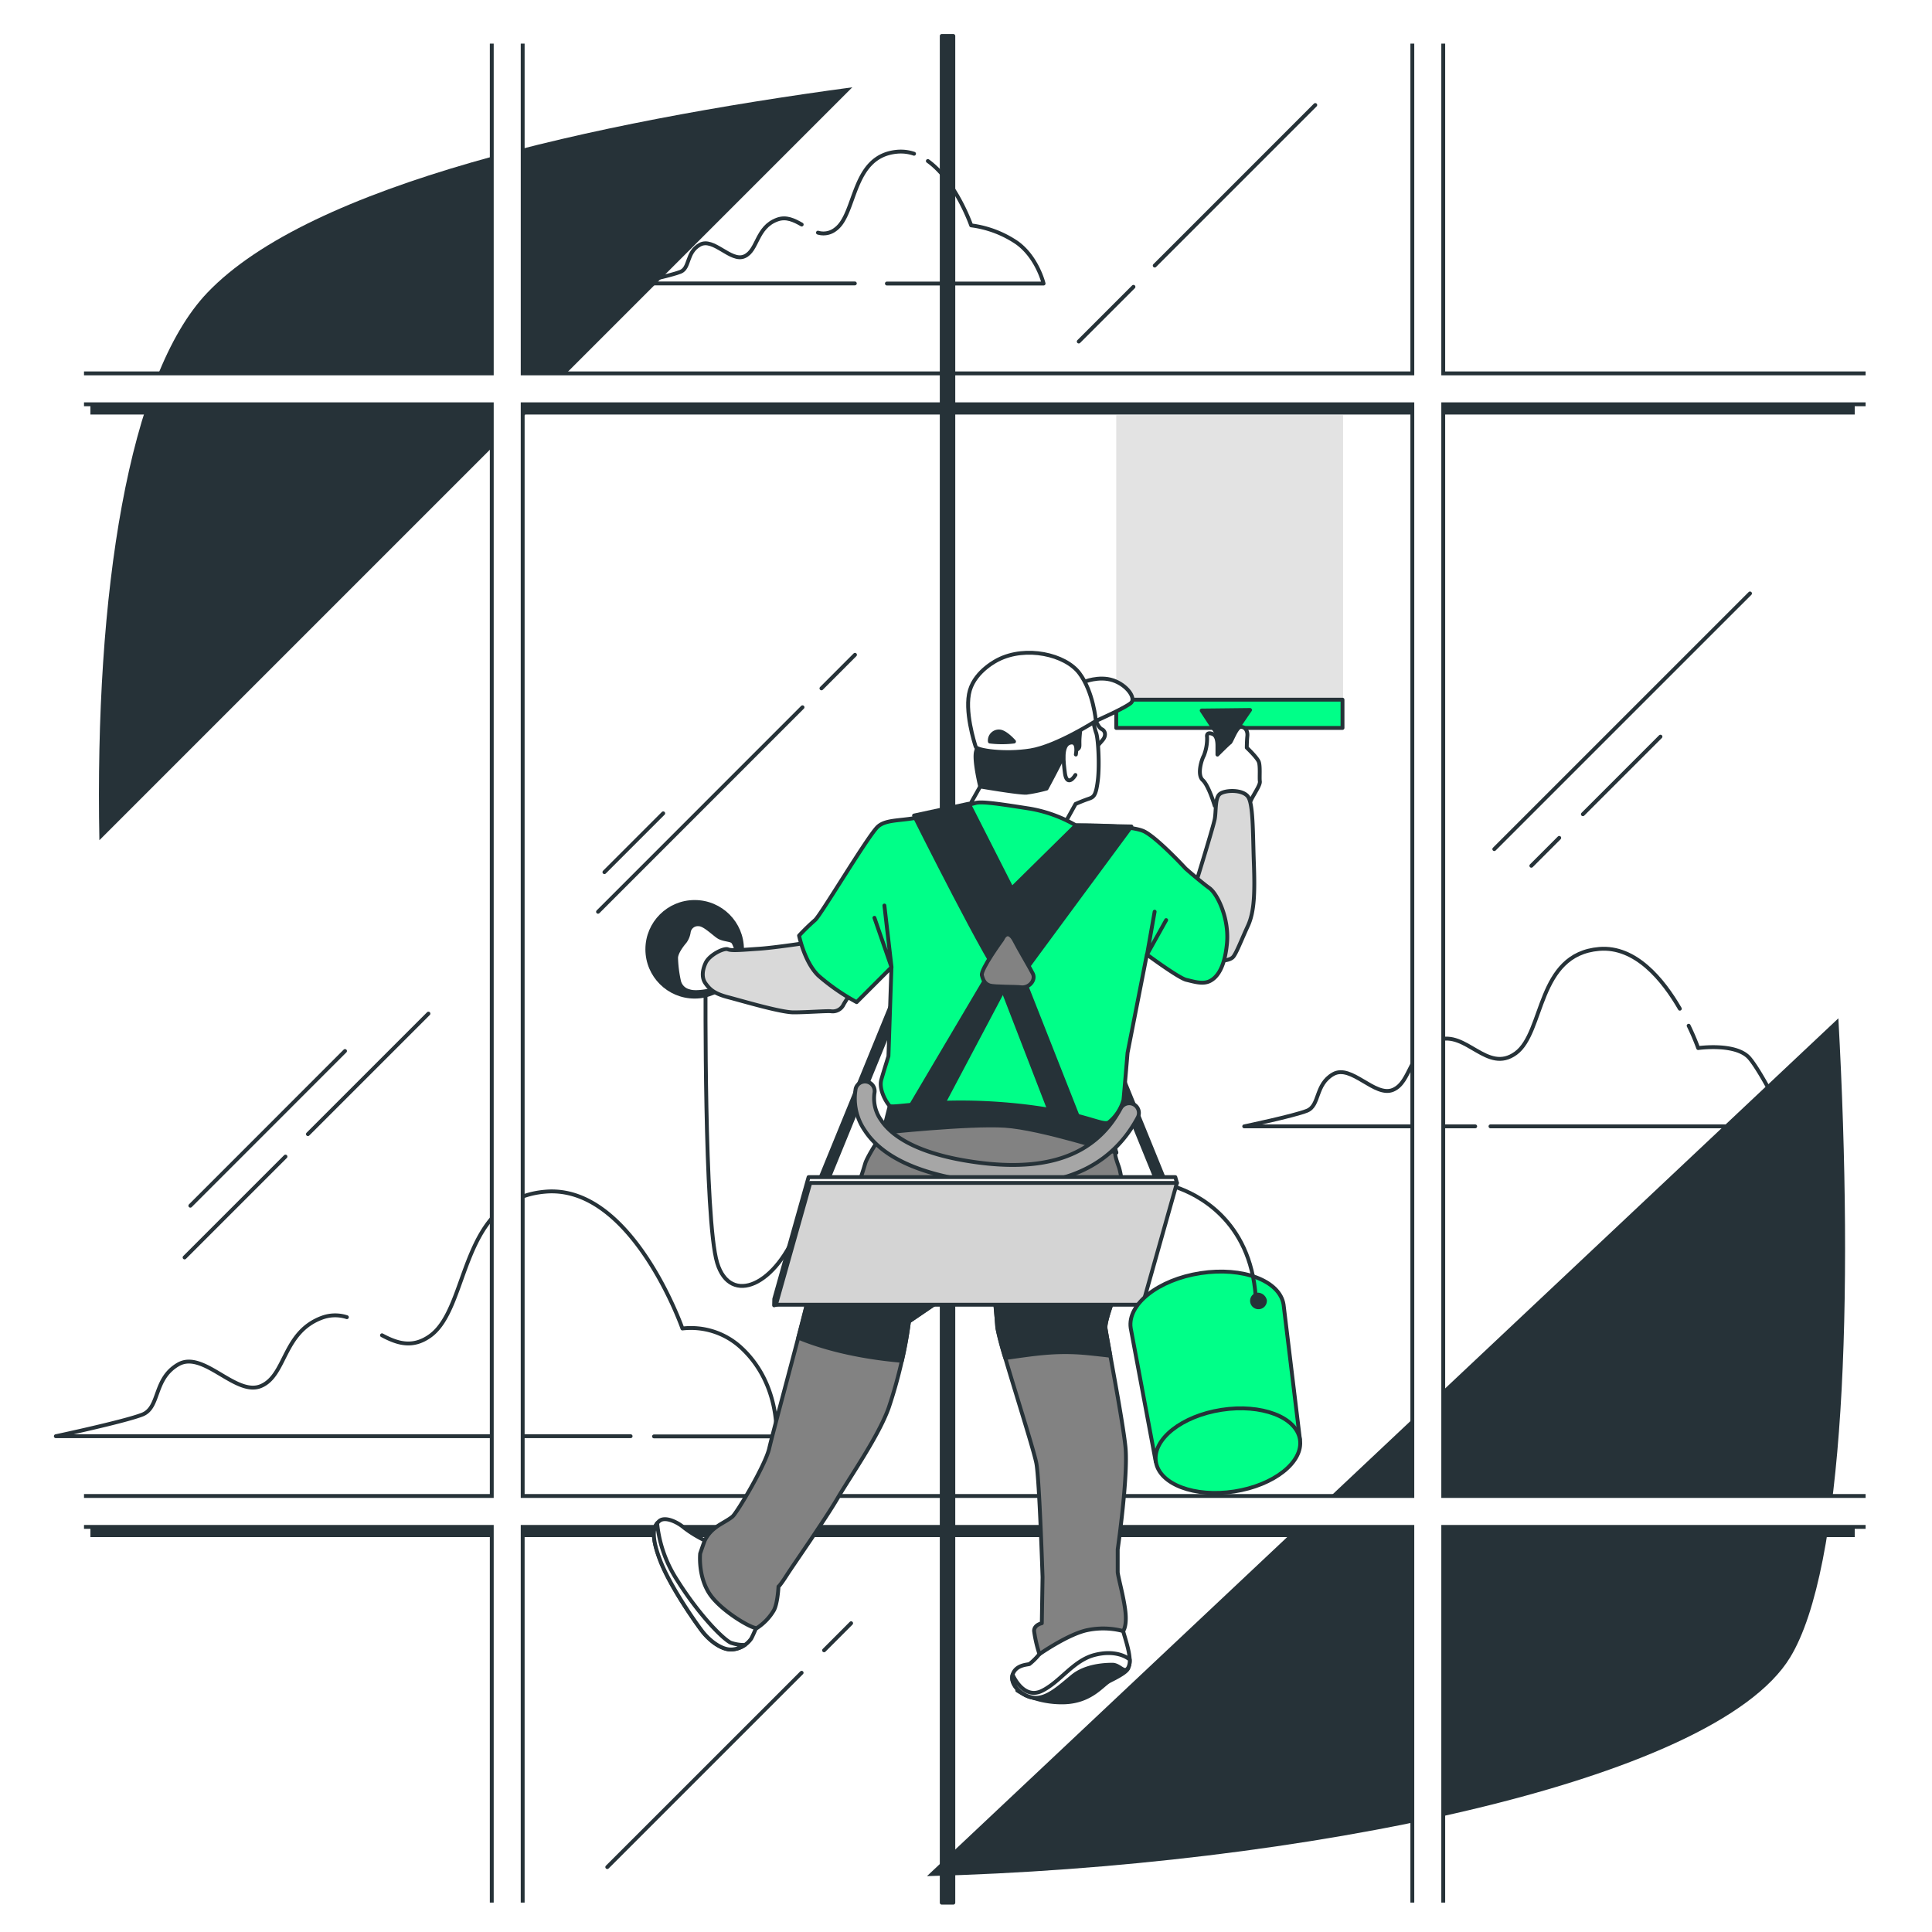 <svg class="animated" id="freepik_stories-window-washer" xmlns="http://www.w3.org/2000/svg" viewBox="0 0 500 500" version="1.1" xmlns:xlink="http://www.w3.org/1999/xlink" xmlns:svgjs="http://svgjs.com/svgjs"><style>svg#freepik_stories-window-washer:not(.animated) .animable {opacity: 0;}svg#freepik_stories-window-washer.animated #freepik--background-simple--inject-4 {animation: 1s 1 forwards cubic-bezier(.36,-0.01,.5,1.38) slideLeft;animation-delay: 0.08s;opacity: 0}svg#freepik_stories-window-washer.animated #freepik--Windows--inject-4 {animation: 1s 1 forwards cubic-bezier(.36,-0.01,.5,1.38) slideDown;animation-delay: 0s;}svg#freepik_stories-window-washer.animated #freepik--Character--inject-4 {animation: 3s Infinite  linear floating;animation-delay: 0s;}            @keyframes slideLeft {                0% {                    opacity: 0;                    transform: translateX(-30px);                }                100% {                    opacity: 1;                    transform: translateX(0);                }            }                    @keyframes slideDown {                0% {                    opacity: 0;                    transform: translateY(-30px);                }                100% {                    opacity: 1;                    transform: translateY(0);                }            }                    @keyframes floating {                0% {                    opacity: 1;                    transform: translateY(0px);                }                50% {                    transform: translateY(-10px);                }                100% {                    opacity: 1;                    transform: translateY(0px);                }            }        </style><g id="freepik--background-simple--inject-4" class="animable animator-active" style="transform-origin: 251.555px 248.275px;"><path d="M354.67,11q-5.94.44-11.9.7C300,13.67,101.73,25.26,53.62,75.79c-54,56.73-26.51,359.93,53.12,394.15s325.72,9.69,356.56-41S469.13,103.78,441.62,53C418.14,9.72,368.64,10,354.67,11Z" style="fill: rgb(0, 255, 136); transform-origin: 251.555px 248.275px;" id="el72kqxunhjkk" class="animable"></path><g id="eljcfht2vconm"><path d="M354.67,11q-5.94.44-11.9.7C300,13.67,101.73,25.26,53.62,75.79c-54,56.73-26.51,359.93,53.12,394.15s325.72,9.69,356.56-41S469.13,103.78,441.62,53C418.14,9.72,368.64,10,354.67,11Z" style="fill: rgb(255, 255, 255); opacity: 0.7; transform-origin: 251.555px 248.275px;" class="animable"></path></g></g><g id="freepik--Clouds--inject-4" class="animable" style="transform-origin: 238.62px 205.483px;"><path d="M385.74,291.5h77.05s-6.57-13.56-10-17.62-13.3-2.64-13.3-2.64a62.44,62.44,0,0,0-2.47-5.78" style="fill: none; stroke: rgb(38, 50, 56); stroke-linecap: round; stroke-linejoin: round; transform-origin: 424.265px 278.48px;" id="elljk5a94d26q" class="animable"></path><path d="M434.74,261.05c-4.33-7.49-11.46-16.25-20.86-15.47-16.21,1.35-14.19,21.61-21.61,27s-12.83-6.08-20.26-3.37-6.76,10.8-11.48,12.83S349.72,275.29,345,278s-3.38,8.11-6.76,9.46S322,291.5,322,291.5h59.78" style="fill: none; stroke: rgb(38, 50, 56); stroke-linecap: round; stroke-linejoin: round; transform-origin: 378.37px 268.516px;" id="elc1jzsl7i74r" class="animable"></path><path d="M89.77,340.89a9.81,9.81,0,0,0-6.35.1c-10.26,3.73-9.32,14.91-15.85,17.7s-14.91-9.32-21.43-5.59-4.66,11.18-9.32,13-22.37,5.59-22.37,5.59H163.2" style="fill: none; stroke: rgb(38, 50, 56); stroke-linecap: round; stroke-linejoin: round; transform-origin: 88.825px 356.05px;" id="elilaadcjb65m" class="animable"></path><path d="M169.26,371.74h31.65s1.11-13.6-9.14-23a19.14,19.14,0,0,0-15.16-4.93s-13.05-37.27-35.42-35.41-19.57,29.82-29.82,37.28c-4.56,3.31-8.56,2-12.51-.11" style="fill: none; stroke: rgb(38, 50, 56); stroke-linecap: round; stroke-linejoin: round; transform-origin: 149.903px 340.036px;" id="elva338sdlsi" class="animable"></path><path d="M207.48,58.11c-2-1.14-4-2.12-6.31-1.29-5.52,2-5,8-8.53,9.53s-8-5-11.54-3-2.5,6-5,7-12,3-12,3h57.13" style="fill: none; stroke: rgb(38, 50, 56); stroke-linecap: round; stroke-linejoin: round; transform-origin: 192.665px 64.93px;" id="elqd2bnf1090j" class="animable"></path><path d="M236.55,39.79a10.65,10.65,0,0,0-4.27-.53c-12,1-10.54,16.06-16.06,20.07a5,5,0,0,1-4.53.88" style="fill: none; stroke: rgb(38, 50, 56); stroke-linecap: round; stroke-linejoin: round; transform-origin: 224.12px 49.821px;" id="elnrd1guow80n" class="animable"></path><path d="M229.53,73.38h40.55s-1.63-6.8-6.91-10.57a27.17,27.17,0,0,0-11.83-4.48s-4-11.51-11.21-16.66" style="fill: none; stroke: rgb(38, 50, 56); stroke-linecap: round; stroke-linejoin: round; transform-origin: 249.805px 57.525px;" id="elrk67g6h15o" class="animable"></path></g><g id="freepik--Windows--inject-4" class="animable" style="transform-origin: 252.28px 251.84px;"><line x1="452.9" y1="153.58" x2="386.72" y2="219.75" style="fill: none; stroke: rgb(38, 50, 56); stroke-linecap: round; stroke-linejoin: round; transform-origin: 419.81px 186.665px;" id="el1blkgc88hxn" class="animable"></line><line x1="403.53" y1="216.84" x2="396.31" y2="224.06" style="fill: none; stroke: rgb(38, 50, 56); stroke-linecap: round; stroke-linejoin: round; transform-origin: 399.92px 220.45px;" id="eluev2enifg1b" class="animable"></line><line x1="429.73" y1="190.64" x2="409.65" y2="210.72" style="fill: none; stroke: rgb(38, 50, 56); stroke-linecap: round; stroke-linejoin: round; transform-origin: 419.69px 200.68px;" id="elct4njxndp2p" class="animable"></line><line x1="212.59" y1="178.15" x2="221.27" y2="169.46" style="fill: none; stroke: rgb(38, 50, 56); stroke-linecap: round; stroke-linejoin: round; transform-origin: 216.93px 173.805px;" id="elu89lf0f8pn" class="animable"></line><line x1="154.77" y1="235.97" x2="207.69" y2="183.04" style="fill: none; stroke: rgb(38, 50, 56); stroke-linecap: round; stroke-linejoin: round; transform-origin: 181.23px 209.505px;" id="elefo67a7z8ut" class="animable"></line><line x1="171.64" y1="210.49" x2="156.42" y2="225.71" style="fill: none; stroke: rgb(38, 50, 56); stroke-linecap: round; stroke-linejoin: round; transform-origin: 164.03px 218.1px;" id="elujrsumii5m" class="animable"></line><line x1="89.29" y1="272" x2="49.26" y2="312.04" style="fill: none; stroke: rgb(38, 50, 56); stroke-linecap: round; stroke-linejoin: round; transform-origin: 69.275px 292.02px;" id="elf2tofen85bh" class="animable"></line><line x1="73.88" y1="299.32" x2="47.77" y2="325.43" style="fill: none; stroke: rgb(38, 50, 56); stroke-linecap: round; stroke-linejoin: round; transform-origin: 60.825px 312.375px;" id="elcbezc001gvn" class="animable"></line><line x1="110.88" y1="262.32" x2="79.69" y2="293.51" style="fill: none; stroke: rgb(38, 50, 56); stroke-linecap: round; stroke-linejoin: round; transform-origin: 95.285px 277.915px;" id="elmj6kun5c54" class="animable"></line><line x1="207.46" y1="432.91" x2="157.16" y2="483.2" style="fill: none; stroke: rgb(38, 50, 56); stroke-linecap: round; stroke-linejoin: round; transform-origin: 182.31px 458.055px;" id="ela578rvxk87o" class="animable"></line><line x1="220.27" y1="420.09" x2="213.27" y2="427.1" style="fill: none; stroke: rgb(38, 50, 56); stroke-linecap: round; stroke-linejoin: round; transform-origin: 216.77px 423.595px;" id="el6fvg39il61q" class="animable"></line><line x1="293.34" y1="74.23" x2="279.18" y2="88.39" style="fill: none; stroke: rgb(38, 50, 56); stroke-linecap: round; stroke-linejoin: round; transform-origin: 286.26px 81.31px;" id="el2anz4kuto2j" class="animable"></line><line x1="340.39" y1="27.18" x2="298.84" y2="68.73" style="fill: none; stroke: rgb(38, 50, 56); stroke-linecap: round; stroke-linejoin: round; transform-origin: 319.615px 47.955px;" id="elkhxvlqukfj" class="animable"></line><path d="M53.62,75.79c-20.37,21.39-29.14,77.82-27.9,141.66L220.58,22.59C153.53,31.64,80.37,47.7,53.62,75.79Z" style="fill: rgb(38, 50, 56); transform-origin: 123.093px 120.02px;" id="elr1x0uqy2a7" class="animable"></path><path d="M463.3,428.91c14-23,16.49-92.06,12.47-165.37l-235.87,222C335.84,483.07,443.58,461.35,463.3,428.91Z" style="fill: rgb(38, 50, 56); transform-origin: 358.703px 374.54px;" id="el7g1d2sqssvh" class="animable"></path><path d="M480,107.28v-8H373.51V13.94h-8V99.28H135.27V13.94h-8V99.28H23.4v8H127.27V389.8H23.4v8H127.27v92h8v-92H365.51v92h8v-92H480v-8H373.51V107.28ZM365.51,389.8H135.27V107.28H365.51Z" style="fill: rgb(38, 50, 56); transform-origin: 251.7px 251.87px;" id="elk17xivdvz4" class="animable"></path><path d="M482.82,104.63v-8H373.51V11.29h-8V96.63H135.27V11.29h-8V96.63H21.74v8H127.27V387.16H21.74v8H127.27v97.23h8V395.16H365.51v97.23h8V395.16H482.82v-8H373.51V104.63ZM365.51,387.16H135.27V104.63H365.51Z" style="fill: rgb(255, 255, 255); transform-origin: 252.28px 251.84px;" id="elsxh3uhqenro" class="animable"></path><path d="M365.51,11.29V96.63H135.27V11.29M482.82,96.63H373.51V11.29M482.82,387.16H373.51V104.63H482.82M373.51,492.39V395.16H482.82M135.27,492.39V395.16H365.51v97.23M21.74,395.16H127.27v97.23M21.74,104.63H127.27V387.16H21.74M127.27,11.29V96.63H21.74M365.51,387.16H135.27V104.63H365.51Z" style="fill: none; stroke: rgb(38, 50, 56); stroke-miterlimit: 10; transform-origin: 252.28px 251.84px;" id="eljyd60lmg3f" class="animable"></path></g><g id="freepik--Character--inject-4" class="animable" style="transform-origin: 255.672px 250.86px;"><rect x="243.72" y="9.31" width="3" height="483.1" style="fill: rgb(38, 50, 56); stroke: rgb(38, 50, 56); stroke-linecap: round; stroke-linejoin: round; transform-origin: 245.22px 250.86px;" id="el6ozijl91f0l" class="animable"></rect><g id="elb15uxfbztxm"><rect x="288.88" y="107.44" width="58.71" height="73.63" style="opacity: 0.11; transform-origin: 318.235px 144.255px;" class="animable"></rect></g><rect x="288.88" y="181.07" width="58.56" height="7.32" style="fill: rgb(0, 255, 136); stroke: rgb(38, 50, 56); stroke-linecap: round; stroke-linejoin: round; transform-origin: 318.16px 184.73px;" id="elfz6sdrhrypg" class="animable"></rect><polygon points="310.99 183.88 315.91 191.34 318.31 191.34 323.51 183.74 310.99 183.88" style="fill: rgb(38, 50, 56); stroke: rgb(38, 50, 56); stroke-linecap: round; stroke-linejoin: round; transform-origin: 317.25px 187.54px;" id="el1m67h1h6arj" class="animable"></polygon><path d="M317.25,198.38h0a1.62,1.62,0,0,1-1.62-1.62V188.6a1.62,1.62,0,0,1,1.62-1.62h0a1.62,1.62,0,0,1,1.62,1.62v8.16A1.62,1.62,0,0,1,317.25,198.38Z" style="fill: rgb(38, 50, 56); stroke: rgb(38, 50, 56); stroke-linecap: round; stroke-linejoin: round; transform-origin: 317.25px 192.68px;" id="elwfjtd3cxl4p" class="animable"></path><path d="M314.36,208.52s-1.54-5.21-3.09-6.62-.28-5.35.28-6.33a12,12,0,0,0,.84-4.79c-.14-.84.28-1.27,1.41-.84s1.27,2,1.27,3.09v2.26s2.81-2.82,3.24-3.1,1.69-4.08,2.81-4.08,1.83,1,1.69,2.39-.14,3-.14,3,2.67,2.53,3.1,3.66.14,4.08.28,5.06-1.55,3.24-2.39,5.07S317.32,206.27,314.36,208.52Z" style="fill: rgb(255, 255, 255); stroke: rgb(38, 50, 56); stroke-linecap: round; stroke-linejoin: round; transform-origin: 318.293px 198.315px;" id="elyduvty2zrkr" class="animable"></path><path d="M309.72,227.81s4.22-13.66,4.64-15.77,0-5.63,1.41-6.62,5.77-1.12,7.18.71,1.27,9.43,1.55,17.17.14,12.67-1.55,16.33-2.95,7-3.8,8-3.38,1.12-3.94.84-3.8-14.08-4.65-16.05A14,14,0,0,1,309.72,227.81Z" style="fill: rgb(217, 217, 217); stroke: rgb(38, 50, 56); stroke-linecap: round; stroke-linejoin: round; transform-origin: 317.167px 226.654px;" id="el1x5iphlh4io" class="animable"></path><path d="M283.61,186.58s.77,1.83,1.53,2.13,1.37,1.53.15,2.9L284.07,193,281,186.43Z" style="fill: rgb(255, 255, 255); stroke: rgb(38, 50, 56); stroke-linecap: round; stroke-linejoin: round; transform-origin: 283.492px 189.715px;" id="el2690dfljtxj" class="animable"></path><path d="M282.7,184.6a20.92,20.92,0,0,0,.91,4.87c.61,1.22,1,8.59.5,12.55s-1.06,4.27-2.43,4.73-3.32,1.31-3.32,1.31l-2.82,5.09s-7.94-3.16-13.88-3.47a38.81,38.81,0,0,1-10.36-1.92l4.23-7.51-.27-4.07S271.42,184.29,282.7,184.6Z" style="fill: rgb(255, 255, 255); stroke: rgb(38, 50, 56); stroke-linecap: round; stroke-linejoin: round; transform-origin: 267.819px 198.872px;" id="el3qn68bzor4a" class="animable"></path><path d="M253,191.91s.5-.69-.4,2.56c-.62,2.25,1.07,9.07,1.07,9.07s10.18,1.76,12,1.61a40.8,40.8,0,0,0,5.18-1.07s2.87-5.31,3.93-7.59,2.14-4.27,2.14-4.27.76,2.28,1.67,1.83.77-.77.77-2.14.3-3.5.3-4,.61-.3-3.81.91S257.09,192.22,253,191.91Z" style="fill: rgb(38, 50, 56); stroke: rgb(38, 50, 56); stroke-linecap: round; stroke-linejoin: round; transform-origin: 266.076px 196.407px;" id="eljnyorv5fa" class="animable"></path><path d="M283.61,186.58s7.93-3.51,9.15-4.73-1.07-4.57-4.73-5.79-7.62.46-7.62.46Z" style="fill: rgb(255, 255, 255); stroke: rgb(38, 50, 56); stroke-linecap: round; stroke-linejoin: round; transform-origin: 286.75px 181.098px;" id="ele7erqeywxvo" class="animable"></path><path d="M258.31,170.73s-5.79,2.74-7.31,7.92,1.22,13.72,1.52,14.63,7.47,2,14.18.92,16.91-7.62,16.91-7.62-.61-7.47-4.26-12.35S265.48,167.07,258.31,170.73Z" style="fill: rgb(255, 255, 255); stroke: rgb(38, 50, 56); stroke-linecap: round; stroke-linejoin: round; transform-origin: 267.077px 181.788px;" id="ele917tpcm8p" class="animable"></path><path d="M256.18,191.91a25.68,25.68,0,0,0,6.25,0s-2.14-2.44-3.66-2.59A2.33,2.33,0,0,0,256.18,191.91Z" style="fill: rgb(38, 50, 56); stroke: rgb(38, 50, 56); stroke-linecap: round; stroke-linejoin: round; transform-origin: 259.297px 190.702px;" id="elcjzhr0bcsau" class="animable"></path><path d="M278.43,195.27s.76-3.66-1.52-3.05-1.65,5.16-1.31,7.84,1.69,2.21,2.72.5" style="fill: rgb(255, 255, 255); stroke: rgb(38, 50, 56); stroke-linecap: round; stroke-linejoin: round; transform-origin: 276.903px 197.054px;" id="elavyp171twvq" class="animable"></path><path d="M263.27,437.5a15.9,15.9,0,0,0,2.81,1.41,23.65,23.65,0,0,0,9.09,1.66c7.19-.12,10.14-4.6,12-5.54s4.9-2.46,4.87-3.59-2.63-2.07-6.88-1.24a28,28,0,0,0-10.73,4.71c-2.82,2-5.18,3.42-7.19,3.07A39,39,0,0,0,263.27,437.5Z" style="fill: rgb(38, 50, 56); stroke: rgb(38, 50, 56); stroke-linecap: round; stroke-linejoin: round; transform-origin: 277.655px 435.228px;" id="elvq4anrmwt5c" class="animable"></path><path d="M269,428.07a15.93,15.93,0,0,1-2.58,2.58c-.6.2-3.58.2-4.37,2.78s2.58,5.76,5.76,6,6.36-2.78,9.73-5.56,8.35-3,10.33-3,3.18,2.58,4.18.59-.6-6.55-1.39-9.34S273.39,421.11,269,428.07Z" style="fill: rgb(255, 255, 255); stroke: rgb(38, 50, 56); stroke-linecap: round; stroke-linejoin: round; transform-origin: 277.151px 430.151px;" id="el3o0qpymm1i6" class="animable"></path><path d="M267.83,439.39c3.18.2,6.36-2.78,9.73-5.56s8.35-3,10.33-3,3.18,2.58,4.18.59a4.17,4.17,0,0,0,.31-1.93c-1.77-1.42-5-2.25-9.07-1.2-5.54,1.41-8.85,6.95-13.68,9.31s-7.56-4.19-7.56-4.19C261.27,436,264.65,439.19,267.83,439.39Z" style="fill: rgb(255, 255, 255); stroke: rgb(38, 50, 56); stroke-linecap: round; stroke-linejoin: round; transform-origin: 277.172px 433.608px;" id="eletguasm4u4n" class="animable"></path><path d="M182.39,398.66a31.12,31.12,0,0,1-5.3-3.24c-1.77-1.53-5-3.07-6.48-1.77s-2.24,3.65.23,10.14,8.61,15.32,10.73,18.15,5.3,5.07,7.78,4.95a6.61,6.61,0,0,0,5.07-2.82c.59-1.07,1.89-4.25,1.89-4.25s-11.09-7.54-12.27-12.26A78.58,78.58,0,0,1,182.39,398.66Z" style="fill: rgb(255, 255, 255); stroke: rgb(38, 50, 56); stroke-linecap: round; stroke-linejoin: round; transform-origin: 182.774px 410.028px;" id="el85h3n06c09j" class="animable"></path><path d="M192.77,425.71a10.25,10.25,0,0,1-3.66-.58c-2-.95-8.13-7.08-13.91-16.27a32.79,32.79,0,0,1-5.13-14.66c-1.12,1.41-1.39,3.92.77,9.59,2.48,6.48,8.61,15.32,10.73,18.15s5.3,5.07,7.78,4.95A6.66,6.66,0,0,0,192.77,425.71Z" style="fill: rgb(255, 255, 255); stroke: rgb(38, 50, 56); stroke-linecap: round; stroke-linejoin: round; transform-origin: 180.994px 410.547px;" id="elum2i17a35rm" class="animable"></path><path d="M182.6,254.55s-.4,61.05,3,72.27,15.46,5.93,21.18-9.74" style="fill: none; stroke: rgb(38, 50, 56); stroke-linecap: round; stroke-linejoin: round; transform-origin: 194.683px 293.678px;" id="el59dnrwu65o6" class="animable"></path><g id="el10sju75gynx"><circle cx="179.78" cy="245.68" r="12.25" style="fill: rgb(38, 50, 56); stroke: rgb(38, 50, 56); stroke-linecap: round; stroke-linejoin: round; transform-origin: 179.78px 245.68px; transform: rotate(-67.32deg);" class="animable"></circle></g><path d="M190.76,246.67s-.56-2.67-1.27-3.1-2.39-.42-3.52-1.12-3.66-3.24-5.06-3.24a2.38,2.38,0,0,0-2.68,2.11,5.5,5.5,0,0,1-1,2.39s-2.26,2.54-2.26,4.23a32.45,32.45,0,0,0,.71,5.77,3.5,3.5,0,0,0,2.67,2.81c2,.71,6.34-.42,6.34-.42s0-5.35,1.83-6.61S190.76,246.67,190.76,246.67Z" style="fill: rgb(255, 255, 255); stroke: rgb(38, 50, 56); stroke-linecap: round; stroke-linejoin: round; transform-origin: 182.865px 247.972px;" id="ellgu3s87gore" class="animable"></path><line x1="231.76" y1="259.94" x2="212.36" y2="307.41" style="fill: rgb(255, 255, 255); stroke: rgb(38, 50, 56); stroke-linecap: round; stroke-linejoin: round; stroke-width: 3px; transform-origin: 222.06px 283.675px;" id="elps6a65fxevt" class="animable"></line><line x1="287.22" y1="273.18" x2="301.14" y2="307.41" style="fill: none; stroke: rgb(38, 50, 56); stroke-linecap: round; stroke-linejoin: round; stroke-width: 3px; transform-origin: 294.18px 290.295px;" id="elof1j81ie9q9" class="animable"></line><path d="M209.77,243.85s-9.16,1.41-13.38,1.69-7,.57-8,.14-4.79,1.41-5.77,3.52-1,4,0,5.35,2,2.54,5.77,3.52S202,262,205.4,262s8.73-.42,9.71-.28a3.11,3.11,0,0,0,3.24-1.83c1-1.69,2.82-4.36,2.82-4.36S210.61,246.67,209.77,243.85Z" style="fill: rgb(217, 217, 217); stroke: rgb(38, 50, 56); stroke-linecap: round; stroke-linejoin: round; transform-origin: 201.524px 252.925px;" id="el8ux504cci1k" class="animable"></path><path d="M228.49,293.16s-4,6-4.57,7.95-1.19,3.77-1.19,3.77l-2.59,3.18s-9.66,22.55-11.44,29.9-8.62,32.49-9.62,36.86-8.34,16.69-9.53,17.68-3.38,2-4.57,3a9.08,9.08,0,0,0-2.59,3.18c-.39,1-1.19,3.38-1.19,3.38s-.6,5.76,2.38,10.33,11.33,9.34,12.32,8.94a13.76,13.76,0,0,0,4.37-4.57c1-1.79,1.2-6.16,1.2-6.16s.39-.2,2.18-3,9.74-14.11,13.12-19.87,10.57-16,13.22-23.38A122.75,122.75,0,0,0,235.24,342s13.71-9.33,16.1-10.92a33.77,33.77,0,0,1,5.36-2.78s1.19,11.92,1.39,15.1,9.34,31,10.13,35.36,1.59,29.41,1.59,29.41l-.19,11.92s-2,.4-2,2a33.56,33.56,0,0,0,1.39,6s7.15-5,12.12-6.16a20.17,20.17,0,0,1,9.54.19s1-1.19.59-5-2-9.34-2-10.33V401s2.78-19.27,2-26.62-4.77-27.82-5.16-30.6,6-17.68,6-17.68-1-19.87-2.59-24.24-.59-3.58-.59-3.58-14.11-7.55-23.84-8.74-24.24,0-28,.4S228.49,293.16,228.49,293.16Z" style="fill: rgb(130, 130, 130); stroke: rgb(38, 50, 56); stroke-linecap: round; stroke-linejoin: round; transform-origin: 236.625px 358.557px;" id="elx7uzx8ykt7" class="animable"></path><path d="M208.7,338c-.45,1.83-1.2,4.75-2.1,8.18,4.42,1.86,13.31,4.84,26.81,6A96.69,96.69,0,0,0,235.24,342s13.71-9.33,16.1-10.92a33.77,33.77,0,0,1,5.36-2.78s1.19,11.92,1.39,15.1a66.64,66.64,0,0,0,2.08,8.05c7.35-1,13.08-2.05,21.4-1.22,2.17.22,4.09.43,5.79.64-.63-3.49-1.13-6.19-1.25-7.08-.4-2.78,6-17.68,6-17.68s-.16-3.1-.44-7.11l-76.5,1.12C212.48,326.73,209.6,334.27,208.7,338Z" style="fill: rgb(38, 50, 56); stroke: rgb(38, 50, 56); stroke-linecap: round; stroke-linejoin: round; transform-origin: 249.355px 335.59px;" id="el5ugn19awsqt" class="animable"></path><path d="M230.27,286.14l-1.78,7s22.25-2.39,31.59-1.79,28.81,6.95,28.81,6.95L287,290.41S251.12,277.34,230.27,286.14Z" style="fill: rgb(38, 50, 56); stroke: rgb(38, 50, 56); stroke-linecap: round; stroke-linejoin: round; transform-origin: 258.69px 290.697px;" id="elurgomvd9dw" class="animable"></path><path d="M278.43,213.6a35.73,35.73,0,0,0-11.82-4.31c-7.22-1.13-12.44-1.95-14.09-1.49-2,.58-6.86,1.53-12.65,3.2s-10.21.77-12.65,2.9-14.94,23.17-16.31,24.23a56.7,56.7,0,0,0-4.11,4s1.37,6.86,5,10.36a54.35,54.35,0,0,0,9.9,6.86l9-9-.77,23s-1.06,3.36-1.83,6,1.38,6.09,2.14,6.85,12.07-2.1,31.7-.25c18.29,1.73,23.32,5.59,25,4.52a11.35,11.35,0,0,0,3.81-5.79c.15-1.37,1.06-12.19,1.06-12.19l5-25.46s8.23,6.1,10.22,6.56,4.26,1.22,6.09.3,3.81-3.35,4.42-9.75-2.44-12.8-4.57-14.33-6.1-5-6.1-5-7.16-7.77-10.67-9.6S278.43,213.6,278.43,213.6Z" style="fill: rgb(0, 255, 136); stroke: rgb(38, 50, 56); stroke-linecap: round; stroke-linejoin: round; transform-origin: 262.21px 249.162px;" id="elc4440coeiho" class="animable"></path><polyline points="228.88 234.35 230.73 250.33 226.3 237.53" style="fill: none; stroke: rgb(38, 50, 56); stroke-linecap: round; stroke-linejoin: round; transform-origin: 228.515px 242.34px;" id="el6gvoj8w4kca" class="animable"></polyline><polyline points="298.82 235.94 296.87 246.97 301.8 238.12" style="fill: none; stroke: rgb(38, 50, 56); stroke-linecap: round; stroke-linejoin: round; transform-origin: 299.335px 241.455px;" id="el13evwtofk0tq" class="animable"></polyline><path d="M236.55,211.06s20.58,41.16,22.84,42.11,4,.75,4.34.18,29.08-39.46,29.08-39.46l-14.38-.29-16.58,16.34L250.71,208Z" style="fill: rgb(38, 50, 56); stroke: rgb(38, 50, 56); stroke-linecap: round; stroke-linejoin: round; transform-origin: 264.68px 230.915px;" id="elvgp7aiyllmf" class="animable"></path><polygon points="255.67 252.38 235.75 286.06 244.44 284.98 260.74 254.19 255.67 252.38" style="fill: rgb(38, 50, 56); stroke: rgb(38, 50, 56); stroke-linecap: round; stroke-linejoin: round; transform-origin: 248.245px 269.22px;" id="eloc96xsznb6a" class="animable"></polygon><polygon points="258.92 254.55 271.61 287.38 278.83 288.67 265.33 254.43 258.92 254.55" style="fill: rgb(38, 50, 56); stroke: rgb(38, 50, 56); stroke-linecap: round; stroke-linejoin: round; transform-origin: 268.875px 271.55px;" id="elk5vx8wunh8g" class="animable"></polygon><path d="M259.39,243.16s-5.66,7.74-5.28,9.25.94,2.27,2.07,2.64,6.85.28,7.91.44c2.23.34,4-1.8,3.23-3.46-.45-1-4-7-4.72-8.49S260.52,240.7,259.39,243.16Z" style="fill: rgb(130, 130, 130); stroke: rgb(38, 50, 56); stroke-linecap: round; stroke-linejoin: round; transform-origin: 260.797px 248.664px;" id="el4669rhv81l9" class="animable"></path><path d="M261.93,306.47a78.18,78.18,0,0,1-13.27-1.23c-12.41-2.14-20.77-6.41-24.86-12.69a14.53,14.53,0,0,1-2.34-10.85,2.5,2.5,0,0,1,4.85,1.2,9.67,9.67,0,0,0,1.76,7.05c2.3,3.44,7.89,8,21.44,10.36,20.52,3.54,33.78-.87,40.53-13.47a2.5,2.5,0,0,1,4.41,2.36C288.3,300.69,277.38,306.47,261.93,306.47Z" style="fill: rgb(166, 166, 166); stroke: rgb(38, 50, 56); stroke-linecap: round; stroke-linejoin: round; transform-origin: 257.986px 293.182px;" id="el5dqy5cwnief" class="animable"></path><polygon points="304.59 306.14 200.34 337.82 200.38 336.17 209.26 304.64 304.17 304.64 304.59 306.14" style="fill: rgb(255, 255, 255); stroke: rgb(38, 50, 56); stroke-linecap: round; stroke-linejoin: round; transform-origin: 252.465px 321.23px;" id="elsezpbpewbll" class="animable"></polygon><polygon points="295.71 337.66 200.81 337.66 209.69 306.14 304.59 306.14 295.71 337.66" style="fill: rgb(212, 212, 212); stroke: rgb(38, 50, 56); stroke-linecap: round; stroke-linejoin: round; transform-origin: 252.7px 321.9px;" id="el6c79x4xsvzg" class="animable"></polygon><path d="M310.69,329.49c-10.93,1.68-19,8.06-18.06,14.24l6.48,34.57,37.32-5.75-4.24-34.91C331.24,331.45,321.61,327.8,310.69,329.49Z" style="fill: rgb(0, 255, 136); stroke: rgb(38, 50, 56); stroke-linecap: round; stroke-linejoin: round; transform-origin: 314.493px 353.688px;" id="elggwcdcbzjeo" class="animable"></path><path d="M336.43,372.55c.9,5.84-6.73,11.85-17,13.44s-19.39-1.85-20.29-7.69,6.72-11.85,17-13.44S335.53,366.72,336.43,372.55Z" style="fill: rgb(0, 255, 136); stroke: rgb(38, 50, 56); stroke-linecap: round; stroke-linejoin: round; transform-origin: 317.785px 375.425px;" id="elegd3h9jexhl" class="animable"></path><path d="M304.35,307.24c5.15,1.73,19.26,8.28,20.64,28.49" style="fill: none; stroke: rgb(38, 50, 56); stroke-linecap: round; stroke-linejoin: round; transform-origin: 314.67px 321.485px;" id="ela2zmnp5p7eb" class="animable"></path><path d="M327.86,336.48a2.17,2.17,0,1,1-2.81-1.9A2.44,2.44,0,0,1,327.86,336.48Z" style="fill: rgb(38, 50, 56); transform-origin: 325.697px 336.682px;" id="el9fyl091zpj4" class="animable"></path></g><defs>     <filter id="active" height="200%">         <feMorphology in="SourceAlpha" result="DILATED" operator="dilate" radius="2"></feMorphology>                <feFlood flood-color="#32DFEC" flood-opacity="1" result="PINK"></feFlood>        <feComposite in="PINK" in2="DILATED" operator="in" result="OUTLINE"></feComposite>        <feMerge>            <feMergeNode in="OUTLINE"></feMergeNode>            <feMergeNode in="SourceGraphic"></feMergeNode>        </feMerge>    </filter>    <filter id="hover" height="200%">        <feMorphology in="SourceAlpha" result="DILATED" operator="dilate" radius="2"></feMorphology>                <feFlood flood-color="#ff0000" flood-opacity="0.5" result="PINK"></feFlood>        <feComposite in="PINK" in2="DILATED" operator="in" result="OUTLINE"></feComposite>        <feMerge>            <feMergeNode in="OUTLINE"></feMergeNode>            <feMergeNode in="SourceGraphic"></feMergeNode>        </feMerge>            <feColorMatrix type="matrix" values="0   0   0   0   0                0   1   0   0   0                0   0   0   0   0                0   0   0   1   0 "></feColorMatrix>    </filter></defs></svg>